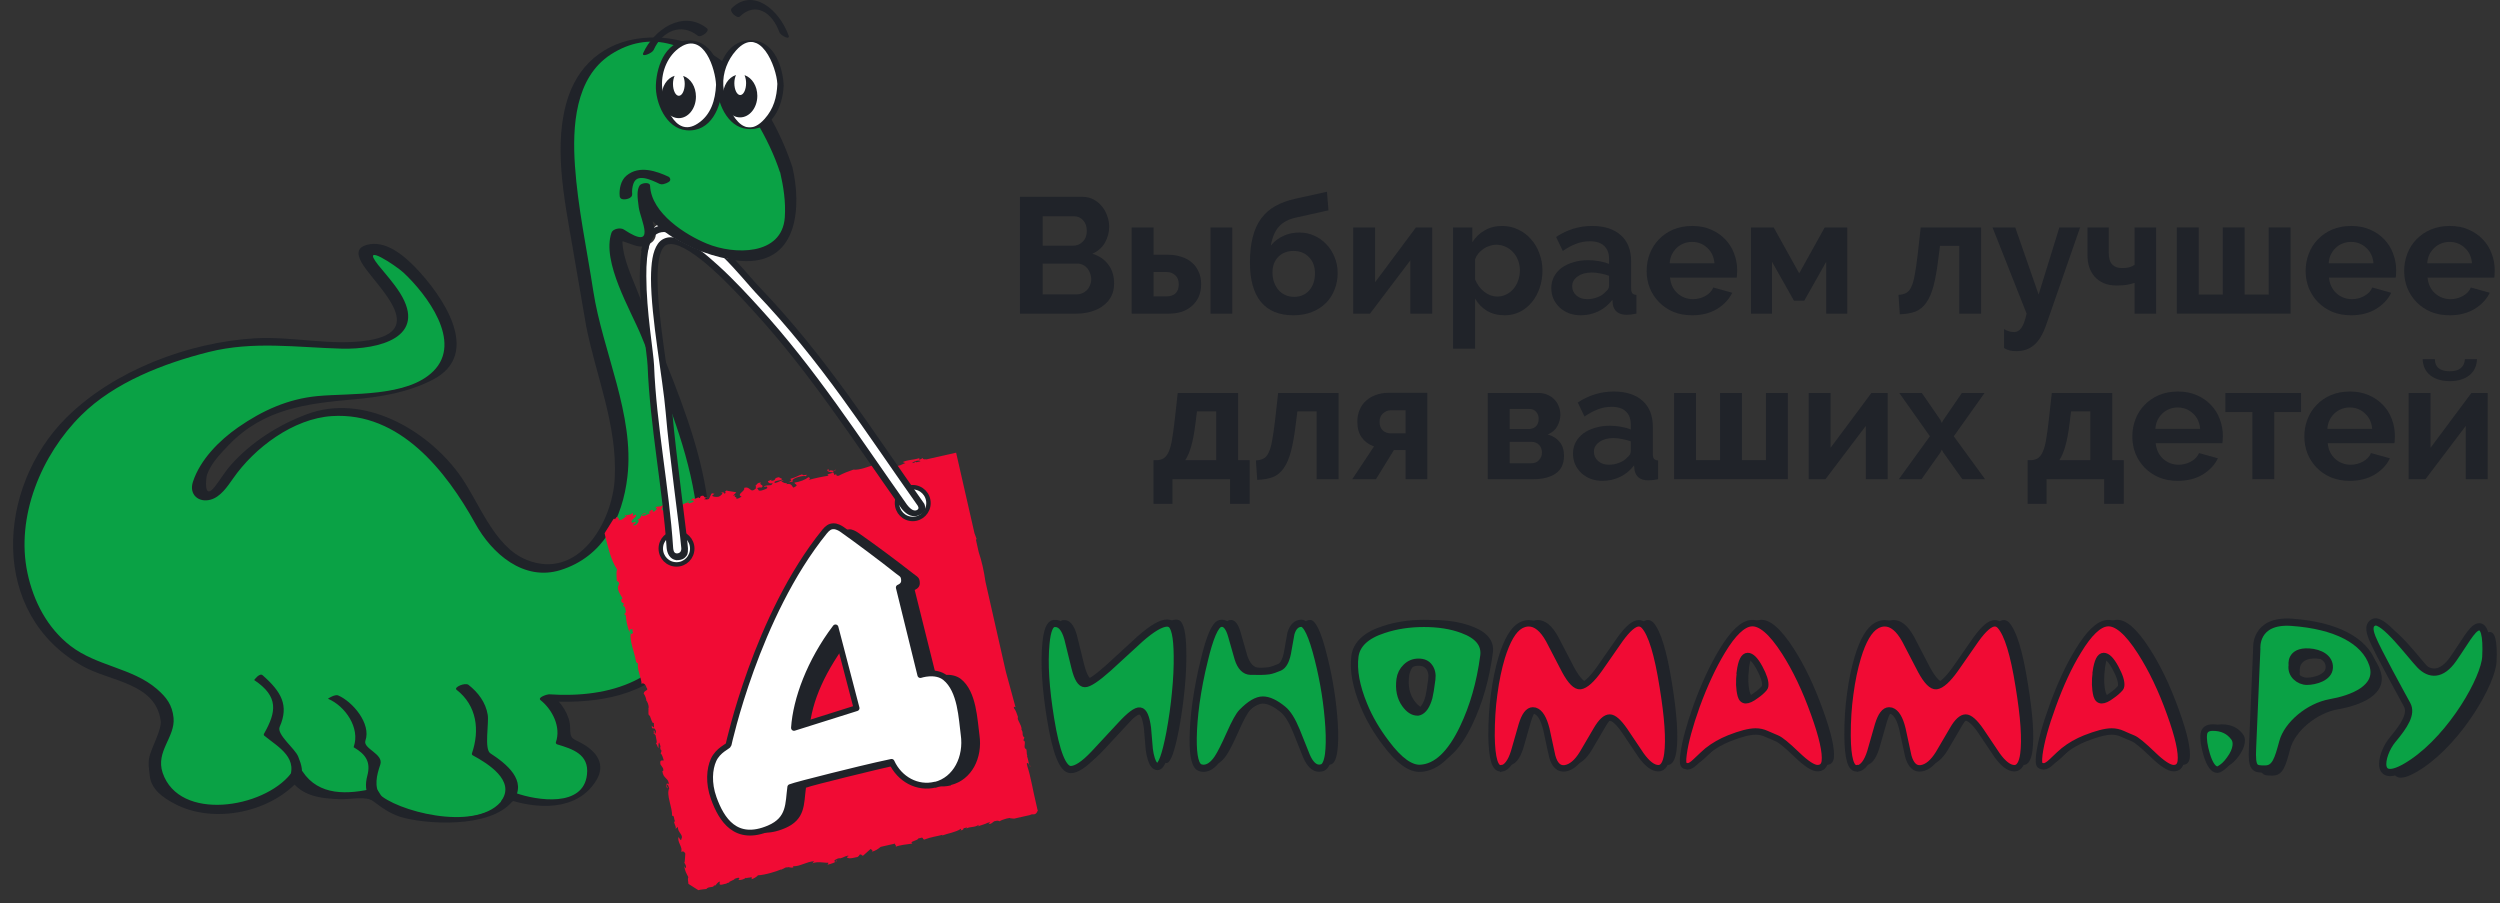 <svg width="191" height="69" id="ic" viewBox="0 0 191 69" fill="none" xmlns="http://www.w3.org/2000/svg">
<rect x="0" y="0" width="191" height="69" fill="#333333" stroke="none"/>
<path d="M60.068 12.937C59.7 11.482 58.889 10.481 58.089 9.033C56.438 6.089 53.958 3.467 51.778 3.202C39.673 1.731 43.948 15.806 44.966 23.13C45.651 27.908 48.084 32.514 47.354 37.269C46.404 43.409 40.191 46.129 36.785 39.821C34.743 36.078 31.584 31.479 25.538 31.479C22.92 31.479 19.514 33.802 17.673 35.986C17.673 35.986 15.987 39.028 15.251 37.556C14.422 35.912 19.267 30.697 24.18 30.461C31.164 30.128 37.084 29.087 33.212 22.969C32.148 21.285 29.53 18.491 28.103 18.922C26.573 19.387 31.849 23.01 30.658 25.056C29.467 26.931 24.525 26.247 22.655 26.08C17.546 25.729 12.437 27.103 7.656 30.168C0.195 34.906 -2.36 49.101 10.222 51.913C12.679 53.35 12.685 53.994 12.811 55.357C11.92 57.018 11.534 58.427 12.173 59.83C12.811 61.233 15.878 62.256 19.071 61.744C21.476 61.359 22.644 59.054 22.655 59.071C22.954 59.548 23.294 60.06 24.536 60.537C25.388 60.865 26.803 60.905 28.644 60.399C28.644 60.399 30.048 62.084 31.273 62.239C35.197 62.739 36.267 62.417 37.608 61.905C38.712 61.48 39.011 60.761 39.011 60.761C41.353 61.699 44.621 61.624 45.323 59.059C45.772 57.421 43.787 56.846 42.941 56.604C43.465 55.828 42.578 53.73 41.739 53.275C53.751 54.299 54.131 44.737 53.659 38.798C53.107 31.692 46.163 19.899 47.187 17.68C49.103 19.083 49.966 18.657 49.465 17.346C49.039 16.242 48.763 15.277 49.229 14.276C49.062 15.328 51.174 17.749 53.607 18.807C55.397 19.583 57.485 20.267 59.24 18.835C60.615 17.709 60.782 15.731 60.074 12.931L60.068 12.937Z" fill="#0AA245"/>
<path d="M60.552 12.81C58.941 7.888 55.207 2.645 49.62 2.869C46.663 2.978 44.362 4.594 43.419 7.388C42.216 10.953 43.119 15.236 43.735 18.824L44.788 24.942C45.57 28.834 47.152 32.45 46.968 36.498C46.819 39.873 44.201 44.358 40.254 42.782C37.677 41.759 36.584 38.246 35.019 36.142C32.499 32.755 27.735 30.047 23.449 31.645C21.297 32.445 19.226 33.756 17.679 35.48C17.201 36.009 16.862 36.602 16.424 37.165C15.521 38.332 15.751 36.464 15.809 36.297C16.091 35.429 16.885 34.612 17.494 33.98C20.158 31.226 23.403 30.835 27.01 30.513C29.087 30.335 31.199 29.978 33.063 29.012C36.929 27.011 33.747 22.515 31.722 20.417C30.819 19.491 29.444 18.33 28.04 18.703C27.108 18.956 27.338 19.612 27.747 20.256C28.869 21.975 32.689 25.264 28.161 26C25.325 26.459 22.298 25.666 19.428 25.85C14.393 26.16 8.715 28.294 5.085 31.893C-0.312 37.251 -0.824 46.934 6.339 50.907C8.45 52.085 11.879 52.172 12.276 55.069C12.368 55.707 11.597 57.087 11.425 57.772C11.293 58.289 11.385 58.755 11.442 59.272C11.563 60.336 12.466 60.94 13.323 61.4C16.367 63.027 20.912 62.049 23.064 59.33L22.16 59.508C23.035 60.842 24.49 61.008 26.009 61.06C26.751 61.083 27.965 60.796 28.512 61.21C29.231 61.745 29.927 62.273 30.951 62.509C33.138 63.032 38.114 63.251 39.449 60.784L38.614 61.008C40.968 61.842 44.074 62.02 45.547 59.634C46.301 58.416 45.599 57.461 44.558 56.852C43.758 56.386 43.557 56.553 43.557 55.575C43.551 54.65 42.878 53.661 42.181 53.109L41.543 53.557C44.914 53.787 48.809 53.419 51.283 50.815C53.648 48.325 54.212 44.927 54.263 41.604C54.327 37.2 53.009 33.14 51.433 29.076L48.648 22.119C48.274 21.141 47.578 19.698 47.555 18.479C47.555 18.422 47.572 18.427 47.607 18.439C48.395 18.692 48.924 19.037 49.54 18.692C49.638 18.64 49.592 18.249 49.793 17.973C49.954 17.76 50.046 17.588 49.994 17.41C49.96 17.289 49.897 17.019 49.856 16.909C49.856 16.927 49.897 16.927 49.897 16.927C51.651 18.807 54.994 19.922 56.967 19.951C61.012 20.014 61.213 15.713 60.557 12.845C60.488 12.528 59.516 12.775 59.591 13.098C59.861 14.288 60.039 15.386 59.959 16.61C59.746 19.549 56.076 19.474 53.999 18.611C52.445 17.973 49.753 16.317 49.666 14.19C49.655 13.874 48.976 13.971 48.855 14.19C48.654 14.558 48.683 14.989 48.803 15.857C48.93 16.777 50.236 19.238 47.653 17.53C47.4 17.369 46.819 17.473 46.715 17.783C45.956 20.02 48.194 23.7 48.999 25.677C50.61 29.633 52.353 33.646 53.067 37.895C53.567 40.891 53.441 44.203 52.578 47.106C51.122 51.97 46.617 53.362 41.94 53.045C41.825 53.04 41.031 53.275 41.301 53.494C42.205 54.218 42.878 55.546 42.469 56.708C42.446 56.777 42.498 56.846 42.567 56.869C43.718 57.22 45.024 57.611 44.845 59.174C44.575 61.716 41.008 61.158 39.408 60.589C39.184 60.508 38.707 60.572 38.574 60.813C37.061 63.607 31.009 62.193 29.208 60.865C28.995 60.715 28.857 60.175 28.587 60.232C26.585 60.704 24.358 60.83 23.115 58.939C22.948 58.686 22.344 58.956 22.212 59.117C20.13 61.756 13.697 62.791 12.426 59.042C11.874 57.398 13.398 56.317 13.26 54.845C13.162 53.856 12.719 53.27 11.977 52.631C10.102 51.022 7.421 50.907 5.395 49.354C3.612 47.98 2.559 45.939 2.099 43.777C1.184 39.471 3.163 34.739 6.207 31.726C8.75 29.196 12.541 27.753 15.935 26.896C19.364 26.034 22.672 26.546 26.119 26.638C28.926 26.707 32.689 25.787 30.56 22.383C30.077 21.618 29.45 20.928 28.886 20.233C27.494 18.468 30.238 20.284 30.83 20.831C32.585 22.475 35.37 26.114 33.109 28.357C31.107 30.358 26.826 30.018 24.26 30.26C22.005 30.473 20.043 31.364 18.196 32.646C16.758 33.646 15.291 35.118 14.739 36.814C14.422 37.792 15.182 38.419 16.079 38.177C16.844 37.976 17.379 37.165 17.805 36.561C19.445 34.198 22.413 31.979 25.359 31.789C30.537 31.456 34.087 35.986 36.313 40C37.579 42.294 40.007 44.432 42.826 43.553C46.059 42.541 47.567 39.626 47.935 36.412C48.487 31.697 46.042 26.85 45.328 22.245C44.84 19.043 44.149 15.886 43.925 12.649C43.723 9.694 43.919 5.928 46.681 4.151C52.555 0.397 58.055 8.458 59.574 13.115C59.671 13.437 60.638 13.166 60.54 12.862L60.552 12.81Z" fill="#202329"/>
<path d="M52.641 9.814C51.369 9.814 50.334 8.348 50.334 6.526C50.334 4.709 51.364 3.243 52.641 3.243C53.912 3.243 54.948 4.709 54.948 6.526C54.948 8.348 53.918 9.814 52.641 9.814Z" fill="white"/>
<path d="M54.706 6.48C54.654 7.641 54.321 8.785 53.303 9.441C51.508 10.619 50.633 7.739 50.581 6.56C50.529 5.433 51.03 4.22 51.985 3.599C53.792 2.426 54.66 5.301 54.706 6.48C54.724 6.681 55.195 6.79 55.19 6.566C55.132 5.215 54.488 3.243 52.865 3.099C50.972 2.927 50.178 4.887 50.109 6.486C50.052 7.825 50.88 9.814 52.434 9.952C54.327 10.125 55.12 8.164 55.19 6.566C55.19 6.365 54.718 6.25 54.706 6.48Z" fill="#202329"/>
<path d="M52.198 5.813C52.267 5.98 52.313 6.181 52.313 6.411C52.313 6.911 52.112 7.319 51.864 7.319C51.617 7.319 51.416 6.917 51.416 6.411C51.416 6.169 51.467 5.951 51.542 5.79C50.967 5.962 50.541 6.606 50.541 7.382C50.541 8.285 51.134 9.027 51.858 9.027C52.583 9.027 53.17 8.291 53.17 7.382C53.17 6.629 52.767 6.003 52.221 5.807L52.198 5.813Z" fill="#202329"/>
<path d="M57.324 9.757C56.052 9.757 55.017 8.291 55.017 6.474C55.017 4.657 56.041 3.185 57.324 3.185C58.607 3.185 59.631 4.657 59.631 6.474C59.631 8.291 58.601 9.757 57.324 9.757Z" fill="white"/>
<path d="M59.389 6.411C59.349 7.428 59.108 8.314 58.417 9.084C56.593 11.137 55.322 7.814 55.259 6.532C55.207 5.554 55.587 4.577 56.231 3.858C58.055 1.805 59.332 5.134 59.389 6.411C59.401 6.583 59.873 6.664 59.873 6.526C59.815 5.192 59.2 3.231 57.577 3.088C55.684 2.915 54.856 4.772 54.787 6.411C54.729 7.739 55.541 9.717 57.082 9.849C58.975 10.022 59.804 8.164 59.873 6.526C59.878 6.359 59.401 6.279 59.389 6.411Z" fill="#202329"/>
<path d="M56.887 5.755C56.967 5.945 57.002 6.152 57.002 6.353C57.002 6.853 56.8 7.262 56.553 7.262C56.306 7.262 56.104 6.859 56.104 6.353C56.104 6.112 56.156 5.893 56.231 5.732C55.656 5.905 55.23 6.549 55.23 7.325C55.23 8.228 55.817 8.969 56.541 8.969C57.266 8.969 57.859 8.233 57.859 7.325C57.859 6.572 57.456 5.951 56.91 5.75L56.887 5.755ZM54.004 2.156C52.186 0.719 49.948 2.254 49.137 4.059C48.988 4.41 49.822 4.076 49.937 3.818C50.57 2.403 52.008 1.702 53.314 2.731C53.538 2.909 54.286 2.369 54.004 2.156ZM55.909 0.621C57.531 -0.954 59.533 0.736 60.252 2.714C60.39 3.099 59.642 2.731 59.539 2.449C58.975 0.897 57.686 0.132 56.524 1.265C56.323 1.46 55.656 0.862 55.909 0.621ZM34.881 52.7C36.434 53.902 36.664 55.788 36.054 57.565C36.031 57.645 36.089 57.697 36.152 57.726C37.257 58.324 39.385 59.64 38.321 61.158C38.08 61.509 39.046 61.411 39.224 61.158C40.3 59.629 38.689 58.352 37.464 57.553C36.981 57.243 37.366 55.248 37.263 54.615C37.113 53.666 36.52 52.89 35.79 52.321C35.531 52.126 34.639 52.505 34.881 52.7ZM19.433 51.965C21.32 53.224 21.096 54.408 20.193 56.018C20.158 56.07 20.124 56.15 20.187 56.202C21.24 57.076 22.977 57.927 21.953 59.79C21.804 60.066 22.833 59.962 22.943 59.652C23.196 58.973 23.052 58.473 22.782 57.8C22.54 57.191 21.119 56.116 21.366 55.535C22.097 53.885 21.487 52.844 20.066 51.591C19.825 51.378 19.416 51.959 19.416 51.959L19.433 51.965ZM29.053 60.825C28.569 60.071 28.776 59.232 29.053 58.421C29.335 57.588 27.701 57.202 27.919 56.581C28.368 55.282 26.936 53.597 25.825 53.126C25.612 53.034 25.014 53.367 25.071 53.39C26.372 53.942 27.528 55.61 27.027 57.047C27.016 57.07 27.016 57.099 27.045 57.105C27.959 57.645 28.339 58.226 28.063 59.266C27.896 59.887 27.913 60.497 28.265 61.043C28.38 61.227 29.116 60.905 29.064 60.83L29.053 60.825Z" fill="#202329"/>
<path d="M48.096 14.851C48.067 14.558 48.107 14.253 48.194 13.983C48.568 12.919 49.833 13.558 50.489 13.868C50.639 13.931 51.041 13.719 51.013 13.696C50.104 13.27 48.861 12.833 47.986 13.581C47.624 13.88 47.497 14.483 47.549 14.983C47.561 15.093 48.107 14.995 48.096 14.851Z" fill="#202329" stroke="#202329" stroke-width="0.407" stroke-miterlimit="3.483"/>
<path fill-rule="evenodd" clip-rule="evenodd" d="M79.295 61.9C79.111 62.4 78.893 62.118 78.697 62.268L77.984 62.429C77.886 62.595 77.851 62.63 77.978 62.429L77.477 62.544C77.305 62.526 77.195 62.526 77.126 62.492L76.873 62.544C76.689 62.601 76.465 62.67 76.373 62.745C76.361 62.728 76.235 62.693 76.16 62.705L75.959 62.745C75.82 62.82 75.775 62.963 75.521 62.958C75.602 62.906 75.636 62.86 75.636 62.82L75.458 62.86C75.228 62.986 74.934 63.044 74.676 63.142C74.727 63.101 74.796 63.072 74.773 63.015C74.445 63.245 74.123 63.13 73.824 63.303L73.887 63.216L73.617 63.279C73.6 63.343 73.611 63.429 73.364 63.441C73.456 63.389 73.421 63.36 73.421 63.32L73.393 63.331C73.024 63.584 72.374 63.682 71.989 63.831L72 63.78C71.563 63.901 71.091 63.952 70.625 64.142C70.499 64.136 70.539 64.027 70.447 63.992L70.159 64.056C70.125 64.228 69.406 64.291 69.716 64.447C69.314 64.498 68.663 64.573 68.416 64.7C68.554 64.602 68.295 64.527 68.393 64.447L67.283 64.7C67.104 64.849 66.903 64.999 66.592 65.079C66.753 64.981 66.569 64.93 66.535 64.866L66.495 64.878L65.954 65.361C65.787 65.413 65.879 65.211 65.654 65.309C65.678 65.361 65.58 65.418 65.516 65.476C65.447 65.47 64.838 65.677 64.717 65.505C64.625 65.447 64.976 65.407 64.774 65.372C64.475 65.441 64.475 65.51 64.165 65.585L64.153 65.562C63.94 65.579 63.578 65.781 63.825 65.844C63.963 65.821 63.745 65.746 63.963 65.746C63.842 65.896 63.497 65.999 63.192 66.074C63.29 66.022 63.261 65.976 63.29 65.907C63.02 65.947 62.519 65.786 62.087 65.947C62.122 65.896 62.174 65.815 62.22 65.798C61.627 65.815 61.098 66.223 60.586 66.177C60.615 66.206 60.609 66.287 60.603 66.275C60.31 66.327 60.304 66.189 60.12 66.281C60.085 66.206 59.896 66.361 59.712 66.43C59.648 66.488 59.648 66.448 59.717 66.407C59.366 66.557 58.463 66.856 57.893 66.873C57.916 66.925 57.56 67.149 57.416 67.172L57.445 67.034C57.393 67.022 57.33 67.028 57.266 67.046C57.243 67.057 57.215 67.063 57.209 67.057C57.14 67.074 57.071 67.086 57.002 67.086L57.203 67.022C57.209 67.017 57.203 67.017 57.203 67.011C57.134 67.028 57.065 67.063 56.99 67.086C56.967 67.08 56.938 67.074 56.927 67.057C56.869 67.109 56.898 67.109 56.967 67.097C56.777 67.178 56.593 67.264 56.38 67.23C56.467 67.23 56.582 67.011 56.346 67.069C55.943 67.178 56.248 67.155 55.932 67.27L55.73 67.368C55.748 67.483 55.402 67.436 55.529 67.517C55.408 67.483 54.977 67.707 54.977 67.517L54.994 67.344C54.821 67.396 54.741 67.574 54.626 67.672C54.608 67.661 54.557 67.649 54.551 67.62C54.568 67.856 54.131 67.689 53.964 67.919L53.653 67.954L53.492 67.977L53.412 67.994L53.371 68.006H53.348L52.595 67.528V67.523V67.511C52.56 67.31 52.537 67.109 52.589 67.011C52.451 66.746 52.307 66.511 52.29 66.177C52.33 66.229 52.353 66.315 52.411 66.327C52.434 66.108 52.359 66.074 52.278 65.896C52.33 65.93 52.33 65.464 52.359 65.217C52.221 64.958 52.117 65.079 52.031 65.068C52.209 64.757 51.703 64.314 51.847 63.947C51.899 64.038 52.048 64.326 52.06 64.085C52.238 63.785 51.766 63.607 51.789 63.176L51.617 63.325C51.697 63.113 51.364 62.751 51.576 62.745C51.479 62.624 51.525 62.245 51.352 62.337C51.358 61.624 50.88 60.721 51.128 60.227C51.076 60.135 51.053 59.893 50.967 59.962C50.898 60.146 51.093 60.175 51.03 60.249C51.007 60.163 50.949 60.152 50.92 60.152C50.92 59.933 50.898 59.761 51.093 59.928C51.11 59.427 50.662 59.519 50.604 58.904C50.69 58.916 50.702 58.864 50.656 58.691L50.455 58.392C50.397 58.001 50.581 58.134 50.713 58.093C50.644 57.892 50.593 57.645 50.472 57.57L50.57 57.283C50.495 57.484 50.455 57.133 50.397 57.041L50.449 57.127C50.501 57.076 50.408 56.846 50.362 56.725C50.288 56.777 50.311 57.024 50.311 57.162C50.23 57.07 50.213 56.903 50.109 56.782C50.247 56.8 50.127 56.432 50.104 56.259C50.086 56.07 49.937 56.081 49.931 56.024C50 56.001 49.879 55.713 50 55.84C50.04 55.897 49.971 56.001 50.052 56.093C50.069 55.955 50.19 55.943 50.046 55.713C49.948 55.535 49.793 55.811 49.793 55.437C49.845 55.523 49.902 55.529 49.965 55.587L49.954 55.224L49.827 55.242C49.845 55.19 49.868 55.219 49.879 55.19C49.73 55.121 49.73 54.678 49.563 54.626C49.511 54.46 49.563 54.247 49.54 54.075L49.557 54.103C49.58 53.891 49.471 53.626 49.356 53.477L49.379 53.482C49.361 53.367 49.287 53.114 49.177 52.994C49.206 52.695 49.609 52.792 49.39 52.522C49.327 52.24 49.074 52.131 49.022 52.263C48.993 51.74 48.671 51.2 48.74 50.694C48.677 50.636 48.654 50.682 48.59 50.544C48.47 49.791 48.09 49.009 48.188 48.359C48.286 48.561 48.314 48.342 48.378 48.325C48.228 48.175 48.441 48.089 48.24 48.066C48.142 48.106 48.078 48.101 48.09 48.319C47.94 47.888 47.779 47.215 47.825 46.945C47.802 47.083 47.745 46.997 47.693 46.893C47.866 46.888 47.825 46.56 47.705 46.324L47.595 46.313L47.664 46.123C47.612 46.037 47.423 46.071 47.463 45.801C47.497 45.778 47.538 45.749 47.561 45.703C47.411 45.467 47.187 45.14 47.21 44.835L47.307 44.576C47.256 44.461 47.129 44.277 47.129 44.502C47.112 44.001 47.06 43.702 47.152 43.513C46.899 43.145 46.703 42.662 46.554 42.15L46.341 41.374L46.249 40.994L46.209 40.81L46.191 40.741V40.736H46.197L46.255 40.638H46.249H46.255V40.632L46.876 39.643H46.928H46.962L47.014 39.626L47.066 39.574C47.083 39.522 47.083 39.488 47.181 39.494C47.118 39.591 47.411 39.614 47.233 39.747C47.618 39.747 47.681 39.505 47.906 39.419C47.923 39.31 47.733 39.528 47.745 39.39C47.779 39.338 48.268 39.356 48.297 39.189C48.406 39.241 48.355 39.361 48.32 39.442L48.533 39.315C48.844 39.436 47.981 39.781 48.32 39.942L48.522 39.873C48.757 39.988 48.021 40.172 48.55 40.126C48.752 39.994 48.901 39.724 48.682 39.706C49.131 39.557 48.821 39.287 49.321 39.183C49.482 39.241 48.918 39.292 49.051 39.402C49.315 39.471 49.511 39.223 49.73 39.218C49.477 39.212 49.643 39.016 49.787 38.947C50.058 38.965 49.649 39.131 50.017 39.068C50.058 38.97 50.38 38.815 50.069 38.827C50.155 38.591 50.46 38.798 50.621 38.591C50.771 38.712 50.322 39.005 50.736 38.993C50.639 38.867 51.185 38.694 50.926 38.545C51.093 38.551 51.139 38.643 51.041 38.758C51.283 38.798 51.525 38.39 51.657 38.643L51.709 38.493C51.789 38.522 51.893 38.533 52.031 38.585C52.232 38.545 52.618 38.252 52.647 38.47C52.704 38.43 53.159 38.338 52.946 38.234C52.647 38.206 52.647 38.407 52.445 38.252C52.675 38.367 52.848 38.137 52.986 38.05L53.038 38.131C53.118 38.079 53.291 38.05 53.366 37.981C53.348 38.022 53.394 38.05 53.464 38.056L53.532 37.907C53.907 37.757 53.671 38.108 54.044 37.981L53.78 38.148C53.837 38.114 53.993 38.2 54.165 38.12C54.217 37.987 54.315 37.821 54.355 37.717C54.534 37.631 54.493 37.786 54.614 37.7L54.413 37.861C54.384 37.913 54.643 38.01 54.931 37.941C55.103 37.855 55.345 37.631 55.046 37.631C55.195 37.596 55.408 37.619 55.31 37.728C55.627 37.614 55.241 37.614 55.5 37.475C55.638 37.527 56.018 37.556 56.254 37.614L56.001 37.872L56.202 37.832C55.989 38.033 56.352 37.918 56.254 38.114C56.392 38.108 56.541 38.016 56.657 37.941C56.208 37.769 57.008 37.493 56.841 37.28C57.358 37.096 57.301 37.78 57.773 37.286C57.692 37.251 57.807 37.102 57.704 37.108C57.865 37.021 57.813 36.866 58.152 36.872C57.888 37.039 58.52 37.044 58.135 37.274C58.147 37.188 57.882 37.269 57.836 37.303C57.986 37.361 57.859 37.556 58.198 37.47C58.4 37.401 58.682 37.332 58.613 37.217C58.572 37.079 58.302 37.303 58.4 37.136C58.803 36.998 58.917 37.188 59.033 36.906C58.779 36.987 58.682 36.855 58.664 36.768L58.952 36.642L58.917 36.74C59.418 36.688 59.015 36.538 59.499 36.458L59.758 36.59C59.677 36.768 59.056 36.676 59.194 36.906C59.504 36.849 59.573 36.705 59.878 36.694L59.677 36.791C59.786 36.774 59.976 37.085 60.362 36.786C60.563 36.659 60.402 36.688 60.385 36.584C60.868 36.446 60.983 36.32 61.299 36.234C61.282 36.435 61.863 36.124 61.553 36.383C61.374 36.314 60.666 36.481 60.528 36.694C60.753 36.872 60.137 36.751 60.08 36.993C60.471 36.906 60.5 37.13 60.597 37.251C60.707 37.234 60.799 37.154 60.856 37.113C60.874 36.975 60.73 37.016 60.695 36.872C61.144 36.809 61.547 36.636 61.76 36.458C61.921 36.492 61.909 36.63 61.737 36.682C62.249 36.533 62.807 36.418 63.313 36.343C62.997 36.222 63.612 36.182 63.641 36.09C63.693 36.147 63.75 36.216 63.733 36.291C64.055 36.119 63.745 36.418 64.084 36.343C64.406 36.17 64.809 36.009 65.189 35.883C65.706 35.935 66.403 35.613 66.828 35.509C67.07 35.544 66.966 35.768 67.208 35.745C67.496 35.682 66.955 35.595 67.392 35.584L67.363 35.636C67.473 35.567 68.082 35.584 68.215 35.337L68.151 35.521C68.232 35.521 68.301 35.457 68.353 35.423C68.37 35.486 68.474 35.521 68.359 35.601C68.399 35.613 68.433 35.618 68.474 35.618L68.773 35.549C68.905 35.498 69.037 35.417 69.175 35.383L68.963 35.302C69.423 35.101 69.774 35.153 70.234 35.003L70.246 35.13L70.51 34.992C70.476 35.09 70.66 35.13 70.786 35.061L70.712 35.112L73.047 34.584L74.451 40.741L74.601 41.144C74.618 41.196 74.595 41.218 74.561 41.236L74.773 42.184C75.004 42.857 75.176 43.639 75.291 44.45L76.845 51.309L77.587 54.034C77.552 54.011 77.495 53.994 77.449 54.005L77.477 54.12C77.593 54.241 77.69 54.523 77.777 54.787C77.656 54.971 78.047 55.328 78.053 55.736L78.013 55.713C78.237 55.966 78.013 56.162 78.266 56.351L78.185 56.564C78.438 56.639 78.168 57.007 78.335 57.214L78.386 57.197C78.484 57.409 78.404 57.547 78.484 57.748L78.467 57.772C78.634 58.254 78.576 58.565 78.743 58.513C78.645 58.714 78.576 58.105 78.444 58.346L78.496 58.565C78.737 59.284 78.945 60.52 79.129 61.267L79.267 61.877L79.295 61.9ZM68.266 35.308L68.249 35.36L68.266 35.308ZM54.706 37.648C54.689 37.665 54.672 37.677 54.654 37.688L54.706 37.648ZM53.441 37.93C53.435 37.947 53.423 37.953 53.417 37.97C53.412 37.953 53.423 37.941 53.441 37.93ZM46.945 39.678C46.962 39.66 46.962 39.66 46.945 39.678V39.678ZM55.581 67.546C55.575 67.54 55.563 67.534 55.563 67.528C55.569 67.534 55.575 67.534 55.581 67.546ZM60.569 66.195C60.586 66.2 60.597 66.2 60.62 66.2C60.609 66.189 60.597 66.189 60.569 66.195ZM76.379 62.756C76.379 62.751 76.384 62.751 76.39 62.745C76.384 62.751 76.379 62.756 76.379 62.756ZM57.623 37.148C57.686 37.119 57.721 37.108 57.755 37.096C57.727 37.119 57.681 37.13 57.623 37.148ZM63.238 35.866C63.405 35.843 63.255 35.958 63.336 35.986C63.457 35.877 63.589 35.969 63.704 35.969C63.733 35.94 63.785 35.912 63.877 35.871C63.825 35.946 63.762 35.969 63.704 35.969C63.652 36.021 63.652 36.055 63.675 36.096C63.67 36.096 63.664 36.09 63.658 36.084C63.376 36.09 63.117 35.992 63.238 35.866ZM62.065 66.005C62.082 65.999 62.099 65.993 62.116 65.988C62.087 66.016 62.065 66.034 62.065 66.005ZM69.688 35.383L69.849 35.348L69.975 35.268C69.987 35.285 69.993 35.302 69.993 35.319L70.32 35.245C70.315 35.233 70.303 35.222 70.292 35.216C70.154 35.136 69.751 35.262 69.688 35.383ZM67.726 35.837C67.691 35.843 67.657 35.843 67.599 35.843L67.582 35.871L67.726 35.837ZM46.318 40.69L46.26 40.787L46.318 40.69ZM57.025 67.103C57.013 67.109 57.008 67.115 56.996 67.115C57.008 67.109 57.013 67.109 57.025 67.103Z" fill="#F10B34"/>
<path fill-rule="evenodd" clip-rule="evenodd" d="M72.656 60.002C71.293 60.342 69.924 59.6 69.319 58.289L68.169 58.53C67.369 58.703 62.065 59.985 61.576 60.181C61.403 61.411 61.57 62.607 59.947 63.285C57.416 64.349 56.323 62.647 55.73 61.003C55.316 59.858 55.402 58.801 55.713 58.122C56.053 57.369 56.841 57.081 56.864 56.972C56.864 56.972 58.998 47.209 64.21 40.845C64.423 40.592 64.602 40.465 64.889 40.442C65.102 40.425 65.39 40.58 65.54 40.684C66.989 41.701 68.41 42.759 69.808 43.852C70.073 44.065 70.274 44.105 70.274 44.57C70.274 44.938 69.883 45.071 69.883 45.071L71.529 51.677C71.529 51.677 72.679 51.297 73.416 51.878C74.618 52.827 74.67 55.017 74.831 56.167C75.084 57.904 74.238 59.583 72.656 59.974V60.002ZM66.644 54.235L65.039 48.641C63.06 51.217 61.996 53.58 61.846 55.725L66.633 54.235H66.644Z" fill="#202329"/>
<path fill-rule="evenodd" clip-rule="evenodd" d="M71.454 59.945C70.09 60.284 68.721 59.531 68.117 58.208L66.966 58.461C66.167 58.634 60.862 59.933 60.379 60.134C60.206 61.388 60.367 62.59 58.751 63.279C56.214 64.355 55.126 62.63 54.528 60.974C54.114 59.824 54.206 58.749 54.511 58.07C54.85 57.306 55.638 57.018 55.661 56.903C55.661 56.903 57.79 47.043 63.002 40.609C63.215 40.356 63.394 40.206 63.681 40.206C63.923 40.201 64.182 40.344 64.331 40.448C65.355 41.161 67.588 42.84 68.6 43.65C68.865 43.863 69.072 43.903 69.072 44.375C69.072 44.754 68.669 44.887 68.669 44.887L70.315 51.573C70.315 51.573 71.465 51.182 72.207 51.775C73.41 52.74 73.462 54.943 73.623 56.11C73.876 57.863 73.036 59.565 71.448 59.962L71.454 59.945ZM65.442 54.103L63.831 47.934C61.857 50.538 60.805 53.442 60.661 55.609L65.442 54.103Z" fill="white" stroke="#202329" stroke-width="0.447" stroke-miterlimit="3.483" stroke-linejoin="round"/>
<path d="M51.686 43.122C51.013 43.122 50.483 42.581 50.483 41.908C50.483 41.242 51.018 40.707 51.686 40.707C52.347 40.707 52.888 41.247 52.888 41.908C52.888 42.581 52.353 43.122 51.686 43.122ZM69.734 39.649C69.066 39.649 68.531 39.108 68.531 38.436C68.531 37.763 69.072 37.223 69.734 37.223C70.395 37.223 70.936 37.763 70.936 38.436C70.936 39.108 70.395 39.649 69.734 39.649Z" fill="white" stroke="#202329" stroke-width="0.34" stroke-miterlimit="3.483"/>
<path d="M70.453 38.683C66.437 33.014 62.991 27.506 57.882 22.165C57.433 21.699 56.68 20.762 55.765 19.813C55.552 19.773 55.328 19.727 55.115 19.675C55.08 19.669 55.046 19.663 55.017 19.652C54.568 19.543 54.108 19.399 53.642 19.227C53.613 19.215 53.584 19.209 53.544 19.192C53.072 19.02 52.606 18.807 52.157 18.571C52.135 18.554 52.106 18.548 52.089 18.537C51.64 18.284 51.203 18.019 50.806 17.72C50.788 17.709 50.771 17.697 50.754 17.68C50.552 17.53 50.368 17.369 50.19 17.203C50.121 17.254 50.052 17.3 49.989 17.369C50.046 17.582 50.138 17.921 50.075 18.1C49.977 18.427 49.747 18.577 49.534 18.674C49.471 18.703 49.402 18.726 49.344 18.744C48.711 21.509 49.672 26.701 49.718 27.937C49.891 32.491 50.869 37.315 51.174 41.862C51.191 42.161 51.375 42.535 51.674 42.552C52.353 42.593 52.29 41.851 52.29 41.851C52.14 40.109 51.375 34.779 51.099 31.473C50.8 27.891 49.195 20.532 50.449 18.79C51.749 16.99 56.191 21.906 57.773 23.631C62.082 28.317 65.436 33.583 69.095 38.735C69.158 38.833 69.78 39.103 69.998 39.085C70.338 39.062 70.585 38.873 70.447 38.683H70.453Z" fill="white"/>
<path d="M70.602 38.47C66.587 32.813 63.198 27.356 58.078 21.992C57.669 21.578 56.973 20.727 56.15 19.842C55.874 19.807 55.581 19.744 55.287 19.669C56.311 20.693 57.22 21.808 57.709 22.337C62.726 27.592 66.138 33.014 70.096 38.608C70.131 38.66 70.246 38.838 70.096 38.942C69.883 39.091 69.618 38.976 69.296 38.562C65.655 33.428 62.283 28.15 57.974 23.452C57.301 22.716 56.11 21.4 54.856 20.267C54.407 19.865 53.953 19.456 53.504 19.129C52.802 18.858 52.14 18.548 51.502 18.146C51.427 18.134 51.323 18.134 51.248 18.128C50.869 18.123 50.495 18.289 50.259 18.628C49.856 19.203 49.741 20.129 49.735 21.279C49.741 24.309 50.639 28.903 50.857 31.485C51.133 34.791 51.899 40.12 52.048 41.845C52.048 41.845 52.117 42.254 51.737 42.282C51.438 42.299 51.438 41.931 51.427 41.834C51.128 37.257 50.144 32.445 49.971 27.914C49.931 26.942 49.379 23.78 49.379 21.107C49.367 20.146 49.459 19.215 49.638 18.554C49.603 18.571 49.569 18.605 49.54 18.623C49.379 18.698 49.229 18.738 49.08 18.749C48.941 19.433 48.89 20.284 48.878 21.118C48.884 23.838 49.442 27.057 49.477 27.943C49.655 32.531 50.627 37.355 50.932 41.874C50.967 42.242 51.151 42.725 51.674 42.8C52.186 42.794 52.324 42.627 52.462 42.449C52.572 42.299 52.56 42.001 52.56 41.897C52.56 41.42 51.64 34.739 51.358 31.45C51.133 28.834 50.236 24.24 50.236 21.285C50.23 20.181 50.386 19.301 50.662 18.933C50.811 18.721 50.984 18.651 51.243 18.646C51.979 18.623 53.297 19.526 54.516 20.647C55.748 21.762 56.933 23.067 57.6 23.803C61.88 28.472 65.246 33.727 68.899 38.884C69.049 39.051 69.388 39.459 69.9 39.436C70.2 39.419 70.677 39.183 70.7 38.85C70.7 38.758 70.648 38.539 70.608 38.476L70.602 38.47Z" fill="#202329"/>
<path d="M48.987 19.175C49.223 17.737 49.989 17.203 50.719 17.22C51.548 17.231 52.244 17.772 52.261 17.783L51.962 18.186C51.962 18.186 51.812 18.071 51.571 17.956C51.329 17.835 51.018 17.726 50.719 17.726C50.23 17.743 49.736 17.95 49.482 19.267L48.987 19.175ZM88.656 57.743C88.581 57.495 88.524 57.242 88.495 56.99L88.357 55.351C88.248 54.529 88.058 54.097 87.793 54.063C87.517 54.011 87.022 54.385 86.303 55.167L84.278 57.346C83.524 58.145 82.926 58.536 82.494 58.536C81.896 58.536 81.367 57.237 80.952 54.644C80.579 52.338 80.452 50.424 80.602 48.9C80.699 47.911 80.901 47.399 81.229 47.376C81.695 47.325 82.04 47.704 82.27 48.509L82.822 50.746C83.024 51.562 83.271 51.965 83.576 51.965C83.875 51.965 84.479 51.562 85.359 50.78L87.805 48.538C88.713 47.739 89.41 47.336 89.858 47.336C89.933 47.336 90.002 47.353 90.071 47.382C90.434 47.532 90.624 48.354 90.635 49.837C90.652 50.671 90.606 51.596 90.508 52.643C90.405 53.684 90.261 54.724 90.066 55.753C89.738 57.455 89.427 58.295 89.122 58.295C88.932 58.295 88.777 58.111 88.656 57.743ZM92.442 58.41C92.033 58.329 91.843 57.57 91.861 56.139C91.866 55.339 91.935 54.448 92.062 53.465C92.217 52.373 92.424 51.286 92.695 50.211C93.109 48.434 93.523 47.491 93.914 47.382C93.955 47.371 94.001 47.365 94.052 47.365C94.352 47.365 94.605 47.681 94.783 48.308L95.284 50.061C95.485 50.7 95.802 51.022 96.227 51.033C96.866 51.05 97.338 51.039 97.642 50.993C97.861 50.953 98.126 50.861 98.442 50.728C98.724 50.596 98.925 50.245 99.04 49.659L99.305 48.147C99.466 47.635 99.731 47.376 100.093 47.365C100.502 47.348 100.945 48.267 101.394 50.107C101.825 51.809 102.101 53.551 102.211 55.305C102.262 56.167 102.245 56.857 102.176 57.375C102.095 57.973 101.94 58.318 101.699 58.398C101.612 58.421 101.537 58.438 101.463 58.438C101.089 58.438 100.761 58.128 100.496 57.513L99.719 55.575C99.391 54.776 99.046 54.224 98.69 53.937C98.109 53.465 97.597 53.235 97.159 53.235C96.71 53.235 96.187 53.546 95.577 54.166C95.347 54.397 95.042 54.943 94.668 55.788C94.254 56.725 93.932 57.358 93.707 57.691C93.368 58.191 93.005 58.444 92.626 58.444C92.562 58.438 92.499 58.427 92.442 58.41Z" fill="#202329"/>
<path fill-rule="evenodd" clip-rule="evenodd" d="M114.056 49.872C113.78 51.924 113.257 53.747 112.486 55.351C111.537 57.34 110.449 58.364 109.229 58.438C108.459 58.49 107.578 57.858 106.606 56.558C105.864 55.587 105.289 54.603 104.88 53.597C104.293 52.172 104.069 50.93 104.207 49.877C104.334 48.963 105.058 48.273 106.399 47.842C107.342 47.526 108.367 47.371 109.477 47.371C110.582 47.371 111.565 47.52 112.423 47.842C113.636 48.285 114.177 48.969 114.056 49.872ZM110.087 51.642C110.139 51.269 110.069 50.953 109.885 50.7C109.707 50.447 109.437 50.332 109.068 50.332C108.7 50.332 108.395 50.458 108.131 50.711C107.872 50.958 107.705 51.286 107.659 51.642C107.561 52.401 107.688 53.034 108.062 53.546C108.355 53.948 108.66 54.144 108.999 54.144C109.051 54.144 109.091 54.138 109.109 54.126C109.437 54.017 109.696 53.643 109.862 53.022C109.92 52.792 110 52.338 110.087 51.648V51.642Z" fill="#202329"/>
<path d="M115.397 58.444C114.914 58.536 114.666 57.708 114.655 55.96C114.655 54.828 114.712 53.77 114.856 52.781C114.994 51.729 115.19 50.803 115.437 49.975C115.828 48.676 116.312 47.865 116.864 47.549C117.083 47.428 117.29 47.371 117.491 47.371C118.055 47.371 118.573 47.796 119.044 48.647L120.258 50.981C120.707 51.815 121.11 52.212 121.444 52.172C121.823 52.12 122.307 51.694 122.888 50.872L124.476 48.59C125.068 47.779 125.54 47.371 125.908 47.371C126.046 47.371 126.184 47.434 126.311 47.56C126.875 48.181 127.346 49.734 127.743 52.218C128.117 54.529 128.232 56.248 128.083 57.363C127.985 58.082 127.755 58.444 127.398 58.444C126.99 58.444 126.547 58.111 126.069 57.444L124.809 55.575C124.349 54.897 123.975 54.563 123.682 54.563C123.371 54.563 123.043 54.862 122.681 55.477C122.445 55.891 122.082 56.501 121.605 57.312C121.19 57.99 120.742 58.364 120.27 58.438C119.81 58.508 119.482 58.203 119.292 57.524L118.843 55.443C118.642 54.644 118.36 54.167 117.98 54.04C117.888 54.023 117.831 54.011 117.808 54.011C117.474 54.011 117.192 54.379 116.968 55.115L116.375 57.185C116.122 57.95 115.8 58.37 115.397 58.444Z" fill="#202329"/>
<path fill-rule="evenodd" clip-rule="evenodd" d="M129.4 58.243C129.268 58.191 129.251 57.892 129.314 57.369C129.441 56.409 129.78 55.179 130.315 53.672C130.913 52.039 131.569 50.636 132.271 49.475C133.082 48.124 133.825 47.422 134.475 47.359C135.2 47.284 136.057 48.02 137.046 49.561C137.886 50.861 138.634 52.442 139.284 54.264C139.923 56.024 140.188 57.243 140.107 57.921C140.055 58.26 139.871 58.433 139.543 58.433C139.21 58.433 138.692 58.082 137.978 57.409C137.225 56.679 136.718 56.265 136.442 56.156C136.264 56.087 135.993 55.972 135.654 55.805C135.378 55.684 135.102 55.627 134.82 55.627C134.337 55.627 133.669 55.805 132.783 56.15C132.196 56.386 131.644 56.702 131.144 57.093C131.005 57.208 130.701 57.484 130.24 57.927C129.987 58.168 129.792 58.289 129.619 58.289C129.538 58.289 129.458 58.272 129.383 58.232L129.4 58.243ZM133.629 51.073C133.531 51.786 133.554 52.39 133.686 52.885C133.75 53.126 133.888 53.247 134.072 53.247C134.256 53.247 134.515 53.132 134.826 52.896C135.096 52.712 135.315 52.522 135.487 52.315C135.522 52.281 135.539 52.218 135.55 52.148C135.591 51.85 135.453 51.39 135.119 50.774C134.791 50.165 134.492 49.866 134.216 49.866C133.922 49.866 133.727 50.268 133.617 51.068L133.629 51.073Z" fill="#202329"/>
<path d="M142.587 58.444C142.103 58.536 141.856 57.708 141.845 55.96C141.839 54.828 141.908 53.77 142.046 52.781C142.184 51.729 142.38 50.803 142.627 49.975C143.03 48.676 143.496 47.865 144.054 47.549C144.267 47.428 144.48 47.371 144.681 47.371C145.245 47.371 145.763 47.796 146.234 48.647L147.448 50.981C147.897 51.815 148.3 52.212 148.633 52.172C149.013 52.12 149.496 51.694 150.077 50.872L151.665 48.59C152.252 47.779 152.73 47.371 153.092 47.371C153.242 47.371 153.374 47.434 153.495 47.56C154.059 48.181 154.536 49.734 154.927 52.218C155.307 54.529 155.428 56.248 155.278 57.363C155.181 58.082 154.95 58.444 154.594 58.444C154.185 58.444 153.742 58.111 153.265 57.444L152.01 55.575C151.544 54.897 151.159 54.563 150.871 54.563C150.572 54.563 150.233 54.862 149.882 55.477L148.806 57.312C148.386 57.99 147.943 58.364 147.471 58.438C147.011 58.508 146.683 58.203 146.493 57.524L146.044 55.443C145.843 54.644 145.561 54.167 145.181 54.04C145.089 54.023 145.032 54.011 145.009 54.011C144.675 54.011 144.393 54.379 144.169 55.115L143.576 57.185C143.335 57.956 143.012 58.375 142.615 58.45L142.587 58.444Z" fill="#202329"/>
<path fill-rule="evenodd" clip-rule="evenodd" d="M156.584 58.243C156.458 58.191 156.435 57.892 156.498 57.369C156.63 56.409 156.964 55.179 157.51 53.672C158.109 52.039 158.753 50.636 159.467 49.475C160.283 48.124 161.02 47.422 161.67 47.359C162.395 47.284 163.252 48.02 164.236 49.561C165.076 50.861 165.83 52.442 166.48 54.264C167.118 56.024 167.383 57.243 167.297 57.921C167.245 58.26 167.067 58.433 166.744 58.433C166.411 58.433 165.881 58.082 165.174 57.409C164.42 56.679 163.92 56.265 163.643 56.156C163.459 56.087 163.195 55.972 162.855 55.805C162.579 55.684 162.303 55.627 162.021 55.627C161.538 55.627 160.87 55.805 159.99 56.15C159.403 56.38 158.851 56.696 158.35 57.093C158.201 57.208 157.907 57.484 157.447 57.927C157.194 58.168 156.998 58.289 156.832 58.289C156.751 58.289 156.665 58.272 156.59 58.232L156.584 58.243ZM160.819 51.073C160.721 51.786 160.744 52.39 160.87 52.885C160.939 53.126 161.072 53.247 161.262 53.247C161.451 53.247 161.705 53.132 162.015 52.896C162.286 52.712 162.504 52.522 162.683 52.315C162.711 52.281 162.734 52.218 162.746 52.148C162.786 51.85 162.648 51.39 162.314 50.774C161.986 50.165 161.687 49.866 161.411 49.866C161.118 49.866 160.928 50.268 160.813 51.068L160.819 51.073Z" fill="#202329"/>
<path d="M170.225 58.519C170.173 58.536 170.127 58.548 170.099 58.548C169.799 58.548 169.518 58.174 169.287 57.409C169.086 56.737 169.011 56.208 169.063 55.823C169.115 55.495 169.339 55.34 169.753 55.34C170.455 55.34 170.99 55.593 171.364 56.099C171.491 56.265 171.537 56.472 171.502 56.737C171.462 57.053 171.313 57.386 171.054 57.749C170.8 58.099 170.524 58.364 170.225 58.519Z" fill="#202329"/>
<path d="M87.966 58.002C87.891 57.754 87.833 57.501 87.805 57.248L87.666 55.61C87.557 54.788 87.367 54.356 87.103 54.322C86.827 54.27 86.332 54.644 85.613 55.426L83.588 57.605C82.834 58.404 82.236 58.795 81.804 58.795C81.206 58.795 80.682 57.496 80.262 54.903C79.888 52.597 79.762 50.682 79.911 49.159C80.003 48.17 80.21 47.658 80.538 47.635C81.004 47.583 81.35 47.963 81.58 48.768L82.132 51.01C82.333 51.821 82.581 52.229 82.886 52.229C83.191 52.229 83.789 51.827 84.669 51.045L87.114 48.802C88.023 48.003 88.719 47.601 89.168 47.601C89.243 47.601 89.312 47.618 89.381 47.647C89.749 47.796 89.933 48.624 89.945 50.102C89.956 50.935 89.916 51.861 89.812 52.907C89.72 53.891 89.577 54.925 89.375 56.012C89.047 57.714 88.737 58.565 88.432 58.565C88.242 58.553 88.087 58.375 87.966 58.002ZM91.74 58.663C91.337 58.582 91.141 57.823 91.159 56.392C91.17 55.593 91.239 54.701 91.372 53.718C91.527 52.626 91.734 51.539 92.004 50.464C92.424 48.687 92.833 47.744 93.224 47.635C93.264 47.624 93.31 47.618 93.362 47.618C93.661 47.618 93.915 47.934 94.093 48.561L94.593 50.314C94.795 50.953 95.117 51.275 95.543 51.286C96.181 51.303 96.653 51.292 96.958 51.246C97.177 51.206 97.441 51.114 97.758 50.981C98.04 50.849 98.235 50.498 98.356 49.912L98.626 48.4C98.776 47.888 99.046 47.629 99.415 47.618C99.817 47.601 100.255 48.52 100.715 50.36C101.146 52.062 101.422 53.804 101.532 55.558C101.584 56.42 101.566 57.11 101.503 57.628C101.417 58.226 101.261 58.571 101.02 58.651C100.933 58.674 100.853 58.691 100.784 58.691C100.416 58.691 100.082 58.381 99.817 57.766L99.041 55.828C98.713 55.029 98.368 54.477 98.011 54.195C97.43 53.718 96.918 53.482 96.481 53.482C96.032 53.482 95.508 53.793 94.898 54.414C94.668 54.644 94.369 55.19 93.989 56.041C93.575 56.972 93.253 57.611 93.028 57.944C92.689 58.444 92.327 58.697 91.947 58.697C91.884 58.697 91.82 58.686 91.757 58.669L91.74 58.663Z" fill="#0AA245" stroke="#202329" stroke-width="0.55" stroke-miterlimit="3.483"/>
<path fill-rule="evenodd" clip-rule="evenodd" d="M113.361 50.13C113.09 52.183 112.561 54.006 111.796 55.61C110.846 57.599 109.759 58.623 108.539 58.697C107.768 58.749 106.894 58.117 105.916 56.817C105.174 55.846 104.598 54.862 104.19 53.856C103.603 52.43 103.379 51.188 103.517 50.136C103.643 49.222 104.368 48.532 105.709 48.101C106.652 47.785 107.676 47.629 108.787 47.629C109.891 47.629 110.875 47.779 111.732 48.101C112.946 48.544 113.487 49.228 113.361 50.13ZM109.391 51.901C109.443 51.528 109.374 51.211 109.189 50.958C109.011 50.705 108.741 50.59 108.372 50.59C108.004 50.59 107.699 50.717 107.435 50.97C107.17 51.223 107.015 51.533 106.963 51.901C106.865 52.66 106.992 53.293 107.366 53.804C107.659 54.207 107.964 54.402 108.303 54.402C108.355 54.402 108.395 54.397 108.413 54.385C108.741 54.276 108.994 53.902 109.166 53.281C109.224 53.051 109.304 52.597 109.391 51.907V51.901Z" fill="#0AA245" stroke="#202329" stroke-width="0.55" stroke-miterlimit="3.483"/>
<path d="M114.707 58.692C114.223 58.784 113.976 57.956 113.953 56.208C113.953 55.075 114.016 54.017 114.154 53.028C114.292 51.976 114.488 51.05 114.735 50.222C115.138 48.923 115.61 48.112 116.162 47.796C116.381 47.675 116.588 47.618 116.789 47.618C117.353 47.618 117.871 48.043 118.343 48.894L119.557 51.229C120.005 52.062 120.408 52.459 120.742 52.419C121.121 52.367 121.605 51.936 122.186 51.119L123.774 48.837C124.366 48.026 124.838 47.618 125.206 47.618C125.344 47.618 125.482 47.681 125.609 47.808C126.173 48.429 126.644 49.981 127.036 52.465C127.415 54.776 127.536 56.495 127.387 57.611C127.289 58.329 127.059 58.692 126.702 58.692C126.294 58.692 125.851 58.358 125.373 57.691L124.119 55.822C123.653 55.15 123.279 54.822 122.985 54.822C122.675 54.822 122.347 55.121 121.984 55.736C121.748 56.15 121.386 56.76 120.909 57.57C120.494 58.249 120.046 58.623 119.574 58.697C119.108 58.766 118.78 58.462 118.59 57.783L118.141 55.702C117.94 54.903 117.658 54.425 117.278 54.299C117.186 54.282 117.129 54.276 117.106 54.276C116.772 54.276 116.49 54.644 116.266 55.38L115.673 57.45C115.431 58.22 115.109 58.64 114.724 58.715L114.707 58.692Z" fill="#F10B34" stroke="#202329" stroke-width="0.492" stroke-miterlimit="3.483"/>
<path fill-rule="evenodd" clip-rule="evenodd" d="M128.71 58.496C128.577 58.444 128.549 58.145 128.624 57.622C128.75 56.662 129.09 55.431 129.625 53.925C130.223 52.292 130.879 50.889 131.581 49.728C132.398 48.377 133.134 47.675 133.784 47.612C134.509 47.537 135.366 48.273 136.356 49.814C137.196 51.125 137.944 52.695 138.594 54.517C139.232 56.277 139.497 57.496 139.417 58.174C139.365 58.513 139.181 58.686 138.853 58.686C138.519 58.686 138.001 58.346 137.288 57.662C136.534 56.938 136.028 56.518 135.752 56.409C135.573 56.34 135.309 56.225 134.964 56.07C134.693 55.943 134.411 55.886 134.129 55.886C133.646 55.886 132.967 56.064 132.098 56.409C131.5 56.65 130.948 56.961 130.453 57.352C130.315 57.467 130.01 57.743 129.55 58.185C129.297 58.427 129.101 58.553 128.934 58.553C128.871 58.542 128.796 58.525 128.71 58.496ZM132.938 51.326C132.841 52.039 132.864 52.643 132.996 53.137C133.059 53.379 133.197 53.5 133.381 53.5C133.566 53.5 133.824 53.385 134.135 53.149C134.406 52.965 134.624 52.775 134.797 52.568C134.831 52.534 134.849 52.476 134.86 52.401C134.9 52.102 134.762 51.642 134.429 51.027C134.095 50.412 133.801 50.119 133.525 50.119C133.232 50.119 133.036 50.521 132.927 51.321L132.938 51.326Z" fill="#F10B34" stroke="#202329" stroke-width="0.492" stroke-miterlimit="3.483"/>
<path d="M141.896 58.692C141.413 58.784 141.166 57.956 141.154 56.208C141.148 55.075 141.217 54.017 141.356 53.028C141.494 51.976 141.689 51.05 141.937 50.222C142.328 48.923 142.805 48.112 143.363 47.796C143.576 47.675 143.789 47.618 143.99 47.618C144.554 47.618 145.072 48.043 145.544 48.894L146.758 51.229C147.207 52.062 147.609 52.459 147.943 52.419C148.323 52.367 148.806 51.936 149.387 51.119L150.975 48.837C151.562 48.026 152.039 47.618 152.402 47.618C152.551 47.618 152.684 47.681 152.804 47.808C153.368 48.429 153.846 49.981 154.237 52.465C154.617 54.776 154.737 56.495 154.588 57.611C154.49 58.329 154.26 58.692 153.903 58.692C153.495 58.692 153.052 58.358 152.574 57.691L151.32 55.822C150.854 55.15 150.469 54.822 150.181 54.822C149.882 54.822 149.542 55.121 149.191 55.736L148.116 57.57C147.696 58.249 147.253 58.623 146.781 58.697C146.321 58.766 145.993 58.462 145.797 57.783L145.348 55.702C145.158 54.903 144.871 54.425 144.497 54.299C144.405 54.282 144.347 54.276 144.324 54.276C143.99 54.276 143.709 54.644 143.484 55.38L142.892 57.45C142.65 58.22 142.328 58.64 141.931 58.715L141.896 58.692Z" fill="#F10B34" stroke="#202329" stroke-width="0.492" stroke-miterlimit="3.483"/>
<path fill-rule="evenodd" clip-rule="evenodd" d="M155.894 58.496C155.767 58.444 155.744 58.145 155.807 57.622C155.94 56.662 156.273 55.431 156.826 53.925C157.418 52.292 158.063 50.889 158.782 49.728C159.599 48.377 160.335 47.675 160.985 47.612C161.71 47.537 162.567 48.273 163.551 49.814C164.391 51.125 165.145 52.695 165.795 54.517C166.434 56.277 166.698 57.496 166.612 58.174C166.56 58.513 166.382 58.686 166.06 58.686C165.726 58.686 165.197 58.346 164.489 57.662C163.735 56.938 163.235 56.518 162.959 56.409C162.694 56.3 162.429 56.19 162.171 56.07C161.906 55.949 161.624 55.886 161.336 55.886C160.853 55.886 160.186 56.064 159.305 56.409C158.707 56.65 158.155 56.961 157.666 57.352C157.516 57.467 157.223 57.743 156.762 58.185C156.509 58.427 156.302 58.553 156.141 58.553C156.066 58.548 155.992 58.531 155.899 58.496H155.894ZM160.128 51.326C160.03 52.039 160.053 52.643 160.18 53.137C160.249 53.379 160.381 53.5 160.571 53.5C160.761 53.5 161.014 53.385 161.325 53.149C161.595 52.965 161.814 52.775 161.992 52.568C162.021 52.534 162.044 52.476 162.055 52.401C162.096 52.102 161.958 51.642 161.624 51.027C161.29 50.412 160.997 50.119 160.721 50.119C160.433 50.119 160.237 50.521 160.122 51.321L160.128 51.326Z" fill="#F10B34" stroke="#202329" stroke-width="0.492" stroke-miterlimit="3.483"/>
<path d="M169.535 58.772C169.483 58.789 169.437 58.801 169.408 58.801C169.109 58.801 168.827 58.421 168.597 57.662C168.396 56.99 168.321 56.461 168.373 56.075C168.424 55.748 168.649 55.587 169.063 55.587C169.765 55.587 170.3 55.84 170.674 56.351C170.8 56.518 170.846 56.725 170.812 56.99C170.772 57.3 170.622 57.639 170.363 57.99C170.11 58.358 169.834 58.611 169.535 58.772Z" fill="#0AA245" stroke="#202329" stroke-width="0.502" stroke-miterlimit="3.483"/>
<path fill-rule="evenodd" clip-rule="evenodd" d="M178.619 54.19C176.968 54.483 175.346 55.868 174.983 57.185C174.632 58.502 174.431 59.255 173.631 59.255C172.831 59.255 172.596 59.255 172.682 57.616L173.004 50.079C173.004 50.079 172.785 47.836 175.679 48.043C179.033 48.285 181.266 49.429 181.87 51.275C182.468 53.114 180.23 53.908 178.636 54.19H178.619ZM178.539 51.516C178.579 50.757 177.819 50.366 176.985 50.314C175.507 50.234 175.708 51.315 175.708 51.315C175.587 52.033 176.232 52.551 176.824 52.551C177.428 52.551 178.504 52.269 178.539 51.516Z" fill="#202329"/>
<path fill-rule="evenodd" clip-rule="evenodd" d="M178.038 53.689C176.387 53.983 174.764 55.368 174.408 56.685C174.051 58.002 173.844 58.755 173.056 58.755C172.256 58.755 172.014 58.755 172.095 57.116L172.417 49.578C172.417 49.578 172.199 47.336 175.092 47.543C178.447 47.785 180.679 48.929 181.283 50.774C181.881 52.608 179.637 53.408 178.038 53.689ZM177.958 51.016C177.998 50.263 177.238 49.866 176.404 49.814C174.926 49.734 175.127 50.815 175.127 50.815C175.006 51.533 175.65 52.051 176.249 52.051C176.847 52.051 177.923 51.769 177.958 51.016Z" fill="#0AA245" stroke="#202329" stroke-width="0.555" stroke-miterlimit="3.483"/>
<path d="M182.06 49.13C181.95 48.848 181.651 48.152 182.198 47.928C182.917 47.635 184.971 50.429 185.701 51.2C186.455 51.97 187.353 51.999 188.233 50.751C189.113 49.498 189.648 48.434 190.12 48.296C190.603 48.164 190.822 48.911 190.735 50.562C190.655 52.212 188.204 56.57 185.143 58.651C182.088 60.721 182.669 58.042 183.59 56.92C184.522 55.805 185.08 54.925 184.712 54.236C184.338 53.545 182.399 50.032 182.048 49.13H182.06Z" fill="#202329"/>
<path d="M181.237 48.739C181.139 48.457 180.834 47.762 181.375 47.537C182.094 47.238 184.148 50.038 184.89 50.809C185.632 51.579 186.541 51.608 187.416 50.36C188.296 49.107 188.831 48.049 189.309 47.905C189.786 47.767 189.999 48.515 189.918 50.171C189.838 51.821 187.387 56.179 184.326 58.26C181.271 60.33 181.852 57.645 182.784 56.53C183.716 55.414 184.274 54.535 183.901 53.839C183.527 53.149 181.588 49.636 181.237 48.733V48.739Z" fill="#0AA245" stroke="#202329" stroke-width="0.555" stroke-miterlimit="3.483"/>
<path d="M85.119 21.662C85.119 22.039 85.043 22.37 84.892 22.655C84.742 22.94 84.532 23.179 84.264 23.372C84.004 23.564 83.698 23.711 83.345 23.811C83.002 23.912 82.633 23.962 82.239 23.962H77.925V15.038H82.704C83.014 15.038 83.295 15.105 83.547 15.239C83.798 15.373 84.012 15.549 84.188 15.767C84.364 15.977 84.498 16.22 84.591 16.496C84.691 16.764 84.742 17.037 84.742 17.313C84.742 17.749 84.632 18.16 84.415 18.545C84.197 18.922 83.878 19.203 83.459 19.387C83.97 19.538 84.373 19.81 84.666 20.204C84.968 20.59 85.119 21.076 85.119 21.662ZM83.371 21.335C83.371 21.176 83.341 21.025 83.282 20.883C83.232 20.732 83.161 20.602 83.069 20.493C82.977 20.384 82.868 20.3 82.742 20.242C82.616 20.175 82.478 20.141 82.327 20.141H79.66V22.492H82.239C82.398 22.492 82.545 22.462 82.679 22.404C82.821 22.345 82.943 22.265 83.044 22.165C83.144 22.056 83.224 21.93 83.282 21.788C83.341 21.645 83.371 21.495 83.371 21.335ZM79.66 16.521V18.771H81.975C82.268 18.771 82.515 18.671 82.717 18.47C82.926 18.268 83.031 17.992 83.031 17.64C83.031 17.296 82.935 17.024 82.742 16.823C82.557 16.622 82.327 16.521 82.05 16.521H79.66Z" fill="#202329"/>
<path d="M86.46 17.376H88.133V19.462H89.24C89.6 19.462 89.931 19.513 90.233 19.613C90.544 19.706 90.812 19.848 91.038 20.041C91.265 20.225 91.441 20.46 91.567 20.745C91.701 21.021 91.768 21.34 91.768 21.7C91.768 22.069 91.705 22.395 91.579 22.68C91.453 22.957 91.277 23.192 91.051 23.384C90.833 23.577 90.573 23.724 90.271 23.824C89.978 23.916 89.655 23.962 89.303 23.962H86.46V17.376ZM92.485 17.376H94.145V23.962H92.485V17.376ZM89.126 22.643C89.412 22.643 89.638 22.567 89.806 22.416C89.973 22.257 90.057 22.027 90.057 21.725C90.057 21.423 89.969 21.193 89.793 21.034C89.617 20.866 89.395 20.782 89.126 20.782H88.133V22.643H89.126Z" fill="#202329"/>
<path d="M98.966 16.634C98.438 16.752 98.018 16.978 97.708 17.313C97.406 17.648 97.201 18.13 97.092 18.759C97.352 18.44 97.666 18.197 98.035 18.03C98.404 17.854 98.819 17.766 99.28 17.766C99.683 17.766 100.06 17.845 100.412 18.005C100.764 18.164 101.071 18.382 101.33 18.658C101.599 18.935 101.808 19.261 101.959 19.639C102.119 20.016 102.198 20.422 102.198 20.858C102.198 21.31 102.119 21.733 101.959 22.127C101.808 22.521 101.586 22.865 101.293 23.158C101.008 23.443 100.655 23.669 100.236 23.837C99.817 24.004 99.343 24.088 98.815 24.088C97.725 24.088 96.899 23.749 96.337 23.07C95.775 22.383 95.495 21.381 95.495 20.066C95.495 19.32 95.566 18.671 95.708 18.118C95.851 17.556 96.065 17.083 96.35 16.697C96.643 16.303 97.004 15.985 97.431 15.742C97.868 15.499 98.371 15.315 98.941 15.189L101.381 14.648L101.494 16.069L98.966 16.634ZM97.218 20.82C97.218 21.096 97.26 21.348 97.343 21.574C97.427 21.8 97.54 21.997 97.683 22.165C97.826 22.324 97.997 22.45 98.199 22.542C98.4 22.634 98.622 22.68 98.865 22.68C99.343 22.68 99.729 22.517 100.022 22.19C100.316 21.855 100.463 21.415 100.463 20.87C100.463 20.367 100.312 19.961 100.01 19.651C99.708 19.333 99.31 19.173 98.815 19.173C98.345 19.173 97.96 19.324 97.658 19.626C97.364 19.928 97.218 20.326 97.218 20.82Z" fill="#202329"/>
<path d="M105.058 21.562L108.178 17.376H109.423V23.962H107.75V19.89L104.668 23.962H103.386V17.376H105.058V21.562Z" fill="#202329"/>
<path d="M114.962 24.088C114.443 24.088 113.99 23.975 113.604 23.749C113.218 23.514 112.916 23.2 112.698 22.806V26.64H111.013V17.376H112.485V18.507C112.728 18.122 113.042 17.82 113.428 17.602C113.814 17.376 114.258 17.263 114.761 17.263C115.206 17.263 115.616 17.355 115.994 17.539C116.371 17.715 116.694 17.958 116.962 18.268C117.239 18.57 117.453 18.93 117.604 19.349C117.763 19.76 117.843 20.196 117.843 20.657C117.843 21.134 117.771 21.583 117.629 22.002C117.486 22.421 117.285 22.785 117.025 23.095C116.774 23.405 116.472 23.648 116.12 23.824C115.767 24 115.382 24.088 114.962 24.088ZM114.396 22.655C114.648 22.655 114.879 22.601 115.088 22.492C115.306 22.383 115.491 22.236 115.642 22.052C115.793 21.867 115.91 21.654 115.994 21.411C116.078 21.168 116.12 20.916 116.12 20.657C116.12 20.38 116.073 20.125 115.981 19.89C115.889 19.647 115.759 19.437 115.591 19.261C115.432 19.085 115.239 18.947 115.013 18.847C114.795 18.746 114.556 18.696 114.296 18.696C114.136 18.696 113.973 18.725 113.805 18.784C113.638 18.834 113.482 18.91 113.34 19.01C113.197 19.111 113.067 19.228 112.95 19.362C112.841 19.496 112.757 19.643 112.698 19.802V21.348C112.849 21.725 113.08 22.039 113.39 22.291C113.7 22.534 114.036 22.655 114.396 22.655Z" fill="#202329"/>
<path d="M120.77 24.088C120.452 24.088 120.154 24.038 119.877 23.937C119.601 23.828 119.362 23.682 119.16 23.497C118.959 23.305 118.8 23.082 118.682 22.831C118.573 22.58 118.519 22.303 118.519 22.002C118.519 21.692 118.586 21.407 118.72 21.147C118.863 20.879 119.056 20.652 119.299 20.468C119.55 20.284 119.848 20.141 120.192 20.041C120.535 19.932 120.913 19.877 121.324 19.877C121.617 19.877 121.902 19.902 122.179 19.953C122.464 20.003 122.716 20.074 122.934 20.166V19.789C122.934 19.354 122.808 19.018 122.556 18.784C122.313 18.549 121.948 18.432 121.462 18.432C121.11 18.432 120.766 18.495 120.431 18.62C120.095 18.746 119.751 18.93 119.399 19.173L118.884 18.105C119.73 17.544 120.644 17.263 121.625 17.263C122.573 17.263 123.307 17.497 123.827 17.967C124.355 18.428 124.619 19.098 124.619 19.978V22.027C124.619 22.203 124.648 22.328 124.707 22.404C124.774 22.479 124.879 22.521 125.021 22.529V23.962C124.736 24.021 124.489 24.05 124.279 24.05C123.961 24.05 123.713 23.979 123.537 23.837C123.37 23.694 123.265 23.506 123.223 23.271L123.185 22.907C122.892 23.292 122.535 23.585 122.116 23.786C121.697 23.988 121.248 24.088 120.77 24.088ZM121.248 22.856C121.533 22.856 121.802 22.806 122.053 22.705C122.313 22.605 122.514 22.471 122.657 22.303C122.841 22.161 122.934 22.002 122.934 21.826V21.071C122.732 20.996 122.514 20.937 122.28 20.895C122.045 20.845 121.818 20.82 121.6 20.82C121.164 20.82 120.808 20.921 120.531 21.122C120.255 21.314 120.116 21.562 120.116 21.863C120.116 22.148 120.225 22.387 120.443 22.58C120.661 22.764 120.93 22.856 121.248 22.856Z" fill="#202329"/>
<path d="M129.275 24.088C128.746 24.088 128.269 24 127.841 23.824C127.413 23.64 127.049 23.393 126.747 23.082C126.445 22.773 126.21 22.412 126.042 22.002C125.883 21.591 125.803 21.159 125.803 20.707C125.803 20.238 125.883 19.798 126.042 19.387C126.202 18.968 126.432 18.604 126.734 18.294C127.036 17.975 127.401 17.724 127.828 17.539C128.264 17.355 128.751 17.263 129.287 17.263C129.824 17.263 130.302 17.355 130.721 17.539C131.149 17.724 131.509 17.971 131.803 18.281C132.105 18.591 132.331 18.951 132.482 19.362C132.641 19.773 132.721 20.2 132.721 20.644C132.721 20.753 132.717 20.858 132.708 20.958C132.708 21.059 132.7 21.143 132.683 21.21H127.589C127.615 21.469 127.677 21.7 127.778 21.901C127.879 22.102 128.009 22.274 128.168 22.416C128.327 22.559 128.507 22.668 128.709 22.743C128.91 22.819 129.12 22.856 129.338 22.856C129.673 22.856 129.987 22.777 130.281 22.617C130.583 22.45 130.788 22.232 130.897 21.964L132.344 22.366C132.1 22.869 131.711 23.284 131.174 23.61C130.646 23.929 130.013 24.088 129.275 24.088ZM130.985 20.116C130.943 19.622 130.759 19.228 130.432 18.935C130.113 18.633 129.723 18.482 129.262 18.482C129.036 18.482 128.822 18.524 128.621 18.608C128.428 18.683 128.256 18.792 128.105 18.935C127.954 19.077 127.828 19.249 127.728 19.45C127.635 19.651 127.581 19.873 127.564 20.116H130.985Z" fill="#202329"/>
<path d="M137.458 20.883L139.408 17.376H141.131V23.962H139.521V20.003L137.848 22.969H137.056L135.383 20.003V23.962H133.773V17.376H135.509L137.458 20.883Z" fill="#202329"/>
<path d="M145.044 22.529C145.288 22.513 145.485 22.462 145.635 22.379C145.795 22.295 145.925 22.14 146.025 21.914C146.134 21.687 146.222 21.377 146.29 20.983C146.365 20.581 146.44 20.058 146.516 19.412L146.742 17.376H151.358V23.962H149.685V18.784H148.214L148.088 19.777C147.987 20.606 147.866 21.294 147.723 21.838C147.581 22.374 147.396 22.802 147.17 23.12C146.952 23.439 146.679 23.665 146.352 23.799C146.025 23.925 145.623 23.996 145.145 24.013L145.044 22.529Z" fill="#202329"/>
<path d="M153.11 25.144C153.252 25.228 153.386 25.286 153.512 25.32C153.646 25.353 153.772 25.37 153.889 25.37C154.099 25.37 154.279 25.265 154.43 25.056C154.581 24.855 154.715 24.49 154.833 23.962L152.229 17.376H153.965L155.751 22.504L157.336 17.376H158.92L156.329 24.817C156.078 25.538 155.768 26.053 155.399 26.363C155.038 26.673 154.594 26.828 154.065 26.828C153.873 26.828 153.701 26.811 153.55 26.778C153.399 26.744 153.252 26.682 153.11 26.589V25.144Z" fill="#202329"/>
<path d="M164.729 23.962H163.081V21.612C162.888 21.679 162.687 21.729 162.477 21.763C162.276 21.796 162.02 21.813 161.71 21.813C161.333 21.813 161.006 21.754 160.729 21.637C160.452 21.511 160.222 21.348 160.037 21.147C159.853 20.937 159.714 20.694 159.622 20.418C159.53 20.141 159.484 19.844 159.484 19.525V17.376H161.106V19.274C161.106 19.71 161.194 20.02 161.37 20.204C161.547 20.389 161.794 20.481 162.112 20.481C162.347 20.481 162.54 20.46 162.691 20.418C162.85 20.367 162.98 20.305 163.081 20.229V17.376H164.729V23.962Z" fill="#202329"/>
<path d="M166.31 23.962V17.376H167.982V22.504H169.819V17.376H171.491V22.504H173.328V17.376H175.001V23.962H166.31Z" fill="#202329"/>
<path d="M179.621 24.088C179.093 24.088 178.615 24 178.187 23.824C177.76 23.64 177.395 23.393 177.093 23.082C176.791 22.773 176.557 22.412 176.389 22.002C176.23 21.591 176.15 21.159 176.15 20.707C176.15 20.238 176.23 19.798 176.389 19.387C176.548 18.968 176.779 18.604 177.081 18.294C177.382 17.975 177.747 17.724 178.175 17.539C178.611 17.355 179.097 17.263 179.634 17.263C180.17 17.263 180.648 17.355 181.068 17.539C181.495 17.724 181.856 17.971 182.149 18.281C182.451 18.591 182.678 18.951 182.828 19.362C182.988 19.773 183.067 20.2 183.067 20.644C183.067 20.753 183.063 20.858 183.055 20.958C183.055 21.059 183.046 21.143 183.03 21.21H177.936C177.961 21.469 178.024 21.7 178.125 21.901C178.225 22.102 178.355 22.274 178.514 22.416C178.674 22.559 178.854 22.668 179.055 22.743C179.257 22.819 179.466 22.856 179.684 22.856C180.02 22.856 180.334 22.777 180.627 22.617C180.929 22.45 181.135 22.232 181.244 21.964L182.69 22.366C182.447 22.869 182.057 23.284 181.52 23.61C180.992 23.929 180.359 24.088 179.621 24.088ZM181.332 20.116C181.29 19.622 181.105 19.228 180.778 18.935C180.46 18.633 180.07 18.482 179.609 18.482C179.382 18.482 179.168 18.524 178.967 18.608C178.774 18.683 178.602 18.792 178.452 18.935C178.301 19.077 178.175 19.249 178.074 19.45C177.982 19.651 177.927 19.873 177.911 20.116H181.332Z" fill="#202329"/>
<path d="M187.151 24.088C186.622 24.088 186.144 24 185.717 23.824C185.289 23.64 184.924 23.393 184.622 23.082C184.321 22.773 184.086 22.412 183.918 22.002C183.759 21.591 183.679 21.159 183.679 20.707C183.679 20.238 183.759 19.798 183.918 19.387C184.077 18.968 184.308 18.604 184.61 18.294C184.912 17.975 185.276 17.724 185.704 17.539C186.14 17.355 186.626 17.263 187.163 17.263C187.7 17.263 188.178 17.355 188.597 17.539C189.025 17.724 189.385 17.971 189.679 18.281C189.98 18.591 190.207 18.951 190.358 19.362C190.517 19.773 190.597 20.2 190.597 20.644C190.597 20.753 190.593 20.858 190.584 20.958C190.584 21.059 190.576 21.143 190.559 21.21H185.465C185.49 21.469 185.553 21.7 185.654 21.901C185.754 22.102 185.884 22.274 186.044 22.416C186.203 22.559 186.383 22.668 186.585 22.743C186.786 22.819 186.995 22.856 187.213 22.856C187.549 22.856 187.863 22.777 188.157 22.617C188.459 22.45 188.664 22.232 188.773 21.964L190.219 22.366C189.976 22.869 189.586 23.284 189.05 23.61C188.521 23.929 187.888 24.088 187.151 24.088ZM188.861 20.116C188.819 19.622 188.635 19.228 188.308 18.935C187.989 18.633 187.599 18.482 187.138 18.482C186.912 18.482 186.698 18.524 186.496 18.608C186.304 18.683 186.132 18.792 185.981 18.935C185.83 19.077 185.704 19.249 185.603 19.45C185.511 19.651 185.457 19.873 185.44 20.116H188.861Z" fill="#202329"/>
<path d="M88.129 35.153H88.481C88.682 35.128 88.846 35.065 88.971 34.965C89.106 34.856 89.219 34.688 89.311 34.462C89.412 34.227 89.491 33.917 89.55 33.532C89.617 33.146 89.684 32.656 89.751 32.061L89.978 30.025H94.594V35.153H95.474V38.497H93.977V36.611H89.575V38.497H88.129V35.153ZM92.921 35.153V31.433H91.449L91.323 32.426C91.24 33.105 91.135 33.658 91.009 34.085C90.891 34.512 90.741 34.868 90.556 35.153H92.921Z" fill="#202329"/>
<path d="M95.951 35.178C96.194 35.162 96.391 35.111 96.542 35.028C96.701 34.944 96.831 34.789 96.932 34.563C97.041 34.336 97.129 34.026 97.196 33.632C97.271 33.23 97.347 32.706 97.422 32.061L97.649 30.025H102.265V36.611H100.592V31.433H99.12L98.994 32.426C98.894 33.255 98.772 33.943 98.63 34.487C98.487 35.023 98.303 35.451 98.076 35.769C97.858 36.088 97.586 36.314 97.259 36.448C96.932 36.574 96.529 36.645 96.051 36.662L95.951 35.178Z" fill="#202329"/>
<path d="M104.972 34.11C104.578 33.968 104.267 33.741 104.041 33.431C103.815 33.121 103.701 32.715 103.701 32.212C103.701 31.877 103.76 31.575 103.877 31.307C103.995 31.031 104.158 30.8 104.368 30.616C104.578 30.423 104.825 30.276 105.11 30.176C105.404 30.067 105.718 30.012 106.053 30.012H109.047V36.611H107.387V34.387H106.494L105.123 36.611H103.311L104.972 34.11ZM107.387 33.105V31.345H106.255C106.037 31.345 105.84 31.424 105.663 31.584C105.487 31.735 105.399 31.952 105.399 32.237C105.399 32.505 105.479 32.719 105.638 32.878C105.806 33.029 106.003 33.105 106.229 33.105H107.387Z" fill="#202329"/>
<path d="M117.565 30.025C117.809 30.025 118.031 30.071 118.232 30.163C118.433 30.247 118.605 30.364 118.748 30.515C118.899 30.666 119.012 30.842 119.087 31.043C119.171 31.244 119.213 31.458 119.213 31.684C119.213 31.969 119.138 32.258 118.987 32.551C118.836 32.836 118.588 33.05 118.245 33.193C118.63 33.301 118.932 33.49 119.15 33.758C119.377 34.018 119.49 34.374 119.49 34.827C119.49 35.43 119.28 35.878 118.861 36.172C118.442 36.465 117.863 36.611 117.125 36.611H113.666V30.025H117.565ZM116.773 32.778C117.008 32.778 117.197 32.711 117.339 32.577C117.482 32.443 117.553 32.25 117.553 31.998C117.553 31.789 117.49 31.613 117.364 31.471C117.247 31.32 117.067 31.244 116.823 31.244H115.339V32.778H116.773ZM116.999 35.392C117.243 35.392 117.435 35.313 117.578 35.153C117.729 34.994 117.804 34.801 117.804 34.575C117.804 34.34 117.733 34.148 117.591 33.997C117.448 33.838 117.255 33.758 117.012 33.758H115.339V35.392H116.999Z" fill="#202329"/>
<path d="M122.428 36.737C122.11 36.737 121.812 36.687 121.535 36.586C121.259 36.477 121.02 36.331 120.818 36.146C120.617 35.954 120.458 35.731 120.341 35.48C120.232 35.229 120.177 34.952 120.177 34.651C120.177 34.34 120.244 34.056 120.378 33.796C120.521 33.528 120.714 33.301 120.957 33.117C121.208 32.933 121.506 32.79 121.85 32.69C122.194 32.581 122.571 32.526 122.982 32.526C123.275 32.526 123.56 32.551 123.837 32.602C124.122 32.652 124.374 32.723 124.592 32.815V32.438C124.592 32.003 124.466 31.667 124.214 31.433C123.971 31.198 123.606 31.081 123.12 31.081C122.768 31.081 122.424 31.144 122.089 31.269C121.753 31.395 121.41 31.579 121.057 31.823L120.542 30.754C121.389 30.193 122.303 29.912 123.284 29.912C124.231 29.912 124.965 30.146 125.485 30.616C126.013 31.077 126.277 31.747 126.277 32.627V34.676C126.277 34.852 126.306 34.977 126.365 35.053C126.432 35.128 126.537 35.17 126.68 35.178V36.611C126.394 36.67 126.147 36.699 125.937 36.699C125.619 36.699 125.371 36.628 125.195 36.486C125.028 36.343 124.923 36.155 124.881 35.92L124.843 35.556C124.55 35.941 124.193 36.234 123.774 36.435C123.355 36.636 122.906 36.737 122.428 36.737ZM122.906 35.505C123.191 35.505 123.46 35.455 123.711 35.355C123.971 35.254 124.172 35.12 124.315 34.952C124.499 34.81 124.592 34.651 124.592 34.475V33.72C124.39 33.645 124.172 33.586 123.938 33.544C123.703 33.494 123.477 33.469 123.258 33.469C122.822 33.469 122.466 33.57 122.189 33.771C121.913 33.963 121.774 34.211 121.774 34.512C121.774 34.797 121.883 35.036 122.101 35.229C122.319 35.413 122.588 35.505 122.906 35.505Z" fill="#202329"/>
<path d="M127.902 36.611V30.025H129.575V35.153H131.411V30.025H133.084V35.153H134.92V30.025H136.593V36.611H127.902Z" fill="#202329"/>
<path d="M139.855 34.211L142.974 30.025H144.219V36.611H142.547V32.539L139.465 36.611H138.182V30.025H139.855V34.211Z" fill="#202329"/>
<path d="M146.829 30.025L148.25 32.086L148.35 32.313L148.476 32.086L149.885 30.025H151.621L149.269 33.331L151.658 36.611H149.923L148.464 34.563L148.35 34.349L148.25 34.563L146.803 36.611H145.068L147.445 33.331L145.105 30.025H146.829Z" fill="#202329"/>
<path d="M154.909 35.153H155.262C155.463 35.128 155.626 35.065 155.752 34.965C155.886 34.856 155.999 34.688 156.092 34.462C156.192 34.227 156.272 33.917 156.331 33.532C156.398 33.146 156.465 32.656 156.532 32.061L156.758 30.025H161.374V35.153H162.255V38.497H160.758V36.611H156.356V38.497H154.909V35.153ZM159.701 35.153V31.433H158.23L158.104 32.426C158.02 33.105 157.915 33.658 157.79 34.085C157.672 34.512 157.521 34.868 157.337 35.153H159.701Z" fill="#202329"/>
<path d="M166.381 36.737C165.852 36.737 165.374 36.649 164.947 36.473C164.519 36.289 164.154 36.042 163.853 35.731C163.551 35.422 163.316 35.061 163.148 34.651C162.989 34.24 162.909 33.808 162.909 33.356C162.909 32.887 162.989 32.447 163.148 32.036C163.307 31.617 163.538 31.253 163.84 30.943C164.142 30.624 164.507 30.373 164.934 30.188C165.37 30.004 165.857 29.912 166.393 29.912C166.93 29.912 167.408 30.004 167.827 30.188C168.255 30.373 168.615 30.62 168.909 30.93C169.21 31.24 169.437 31.6 169.588 32.011C169.747 32.422 169.827 32.849 169.827 33.293C169.827 33.402 169.823 33.507 169.814 33.607C169.814 33.708 169.806 33.792 169.789 33.859H164.695C164.72 34.118 164.783 34.349 164.884 34.55C164.984 34.751 165.114 34.923 165.274 35.065C165.433 35.208 165.613 35.317 165.815 35.392C166.016 35.468 166.225 35.505 166.443 35.505C166.779 35.505 167.093 35.426 167.387 35.267C167.689 35.099 167.894 34.881 168.003 34.613L169.449 35.015C169.206 35.518 168.816 35.933 168.28 36.26C167.752 36.578 167.118 36.737 166.381 36.737ZM168.091 32.765C168.049 32.271 167.865 31.877 167.538 31.584C167.219 31.282 166.829 31.131 166.368 31.131C166.142 31.131 165.928 31.173 165.727 31.257C165.534 31.332 165.362 31.441 165.211 31.584C165.06 31.726 164.934 31.898 164.834 32.099C164.741 32.3 164.687 32.522 164.67 32.765H168.091Z" fill="#202329"/>
<path d="M173.753 36.611H172.08V31.483H170.018V30.025H175.803V31.483H173.753V36.611Z" fill="#202329"/>
<path d="M179.523 36.737C178.995 36.737 178.517 36.649 178.089 36.473C177.662 36.289 177.297 36.042 176.995 35.731C176.693 35.422 176.458 35.061 176.291 34.651C176.131 34.24 176.052 33.808 176.052 33.356C176.052 32.887 176.131 32.447 176.291 32.036C176.45 31.617 176.68 31.253 176.982 30.943C177.284 30.624 177.649 30.373 178.077 30.188C178.513 30.004 178.999 29.912 179.536 29.912C180.072 29.912 180.55 30.004 180.969 30.188C181.397 30.373 181.758 30.62 182.051 30.93C182.353 31.24 182.579 31.6 182.73 32.011C182.89 32.422 182.969 32.849 182.969 33.293C182.969 33.402 182.965 33.507 182.957 33.607C182.957 33.708 182.948 33.792 182.931 33.859H177.838C177.863 34.118 177.926 34.349 178.026 34.55C178.127 34.751 178.257 34.923 178.416 35.065C178.575 35.208 178.756 35.317 178.957 35.392C179.158 35.468 179.368 35.505 179.586 35.505C179.921 35.505 180.236 35.426 180.529 35.267C180.831 35.099 181.036 34.881 181.145 34.613L182.592 35.015C182.349 35.518 181.959 35.933 181.422 36.26C180.894 36.578 180.261 36.737 179.523 36.737ZM181.234 32.765C181.192 32.271 181.007 31.877 180.68 31.584C180.361 31.282 179.972 31.131 179.51 31.131C179.284 31.131 179.07 31.173 178.869 31.257C178.676 31.332 178.504 31.441 178.353 31.584C178.202 31.726 178.077 31.898 177.976 32.099C177.884 32.3 177.829 32.522 177.812 32.765H181.234Z" fill="#202329"/>
<path d="M189.241 27.436C189.224 27.964 189.027 28.378 188.65 28.68C188.272 28.973 187.778 29.12 187.165 29.12C186.553 29.12 186.059 28.973 185.681 28.68C185.304 28.378 185.107 27.964 185.09 27.436H186.021C186.029 27.754 186.13 27.989 186.323 28.14C186.524 28.29 186.805 28.366 187.165 28.366C187.887 28.366 188.272 28.056 188.323 27.436H189.241ZM185.694 34.211L188.813 30.025H190.058V36.611H188.385V32.539L185.304 36.611H184.021V30.025H185.694V34.211Z" fill="#202329"/>
</svg>
